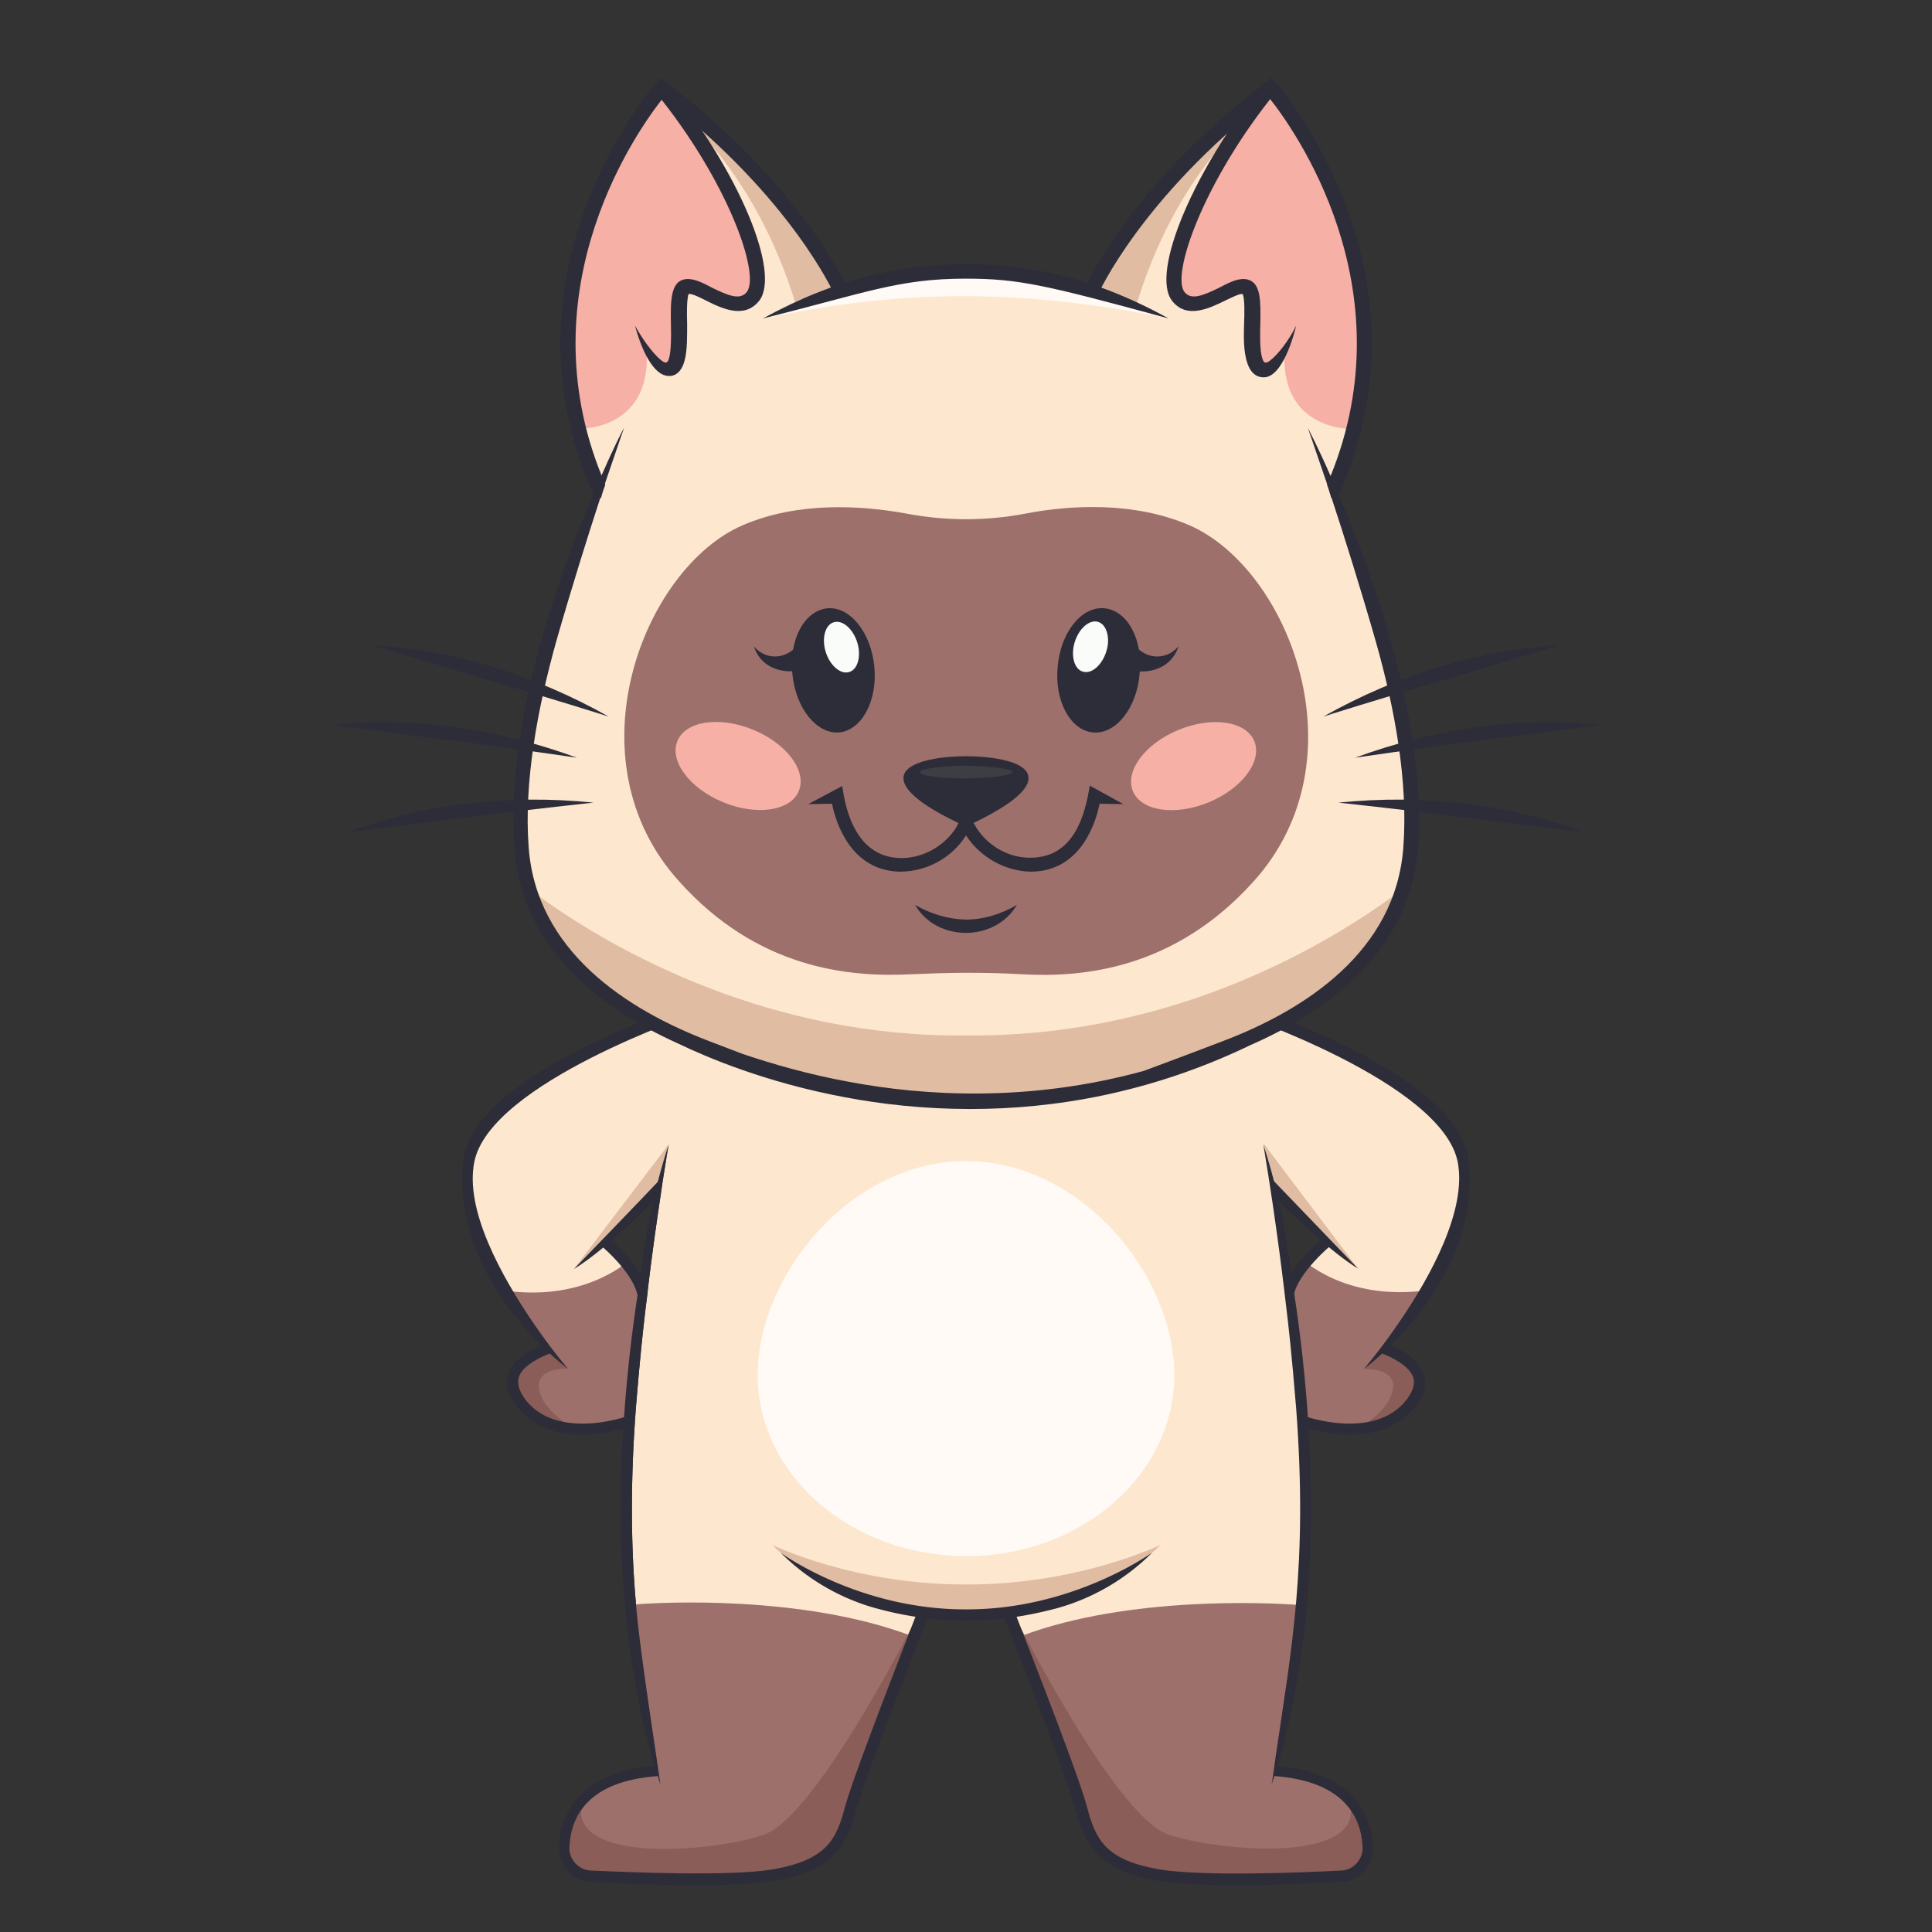 <svg xmlns="http://www.w3.org/2000/svg" xml:space="preserve" width="512" height="512"><rect width="100%" height="100%" fill="#333333" stroke="none"/><path fill="#FDE7CF" d="m368.25 357.607-1.187-.564c9.167-12.113 23.489-34.195 20.654-49.197-4.2-21.3-59.617-39.646-60.217-39.846h-143c-.5.2-55 18.5-59.2 39.7-3.039 15.436 11.406 37.675 20.882 50.162l-.782.338c-1.7.6-7.3 3-8.3 6.4-.5 1.8 0 3.8 1.8 6.1 7.68 9.674 21.426 7.996 27.1 5.625.7-10.8 1.3-22.925 3-33.725-1.206-6.03-7.646-12.033-8.5-13.036 5.138-5.284 6.195-6.582 9.163-9.652 2.06-2.13 3.766-3.828 5.199-5.258-3.18 20.369-5.178 37.955-6.762 58.346-1.5 19.8-1.4 38.4.4 55.5 1.027 10.189 5.117 37.7 5.8 41.8h-.1c-18.9 1.3-23.2 11.1-23.5 19.1-.1 3.3 2.5 6.2 5.8 6.3 10.8.5 37.1 1.6 48.4-.3 14.5-2.5 17-8 19.4-17 2.095-8 16.734-44.646 19.635-51.315 8.229 1.119 16.879.986 23.848.022 5.589 14.323 17.745 42.994 20.017 51.293 2.5 9 4.9 14.5 19.4 17 11.3 1.9 37.6.9 48.4.3 3.3-.1 5.9-3 5.8-6.3-.3-8-4.6-17.8-23.5-19.1-.16 0-.127.392.3-2.6 5.771-35.781 8.54-58.72 5.8-94.7-1.169-17.194-4.15-42.356-6.82-58.724 5.032 4.667 4.243 4.18 14.793 14.776l-.973.968c-2.5 2.1-7.813 6.913-8.813 11.913 2.409 15.302 2.304 25.242 3.375 34.01l.873 1.164c3.1 1 19.558 4.218 27.258-5.482 1.8-2.2 2.787-5.468 2.187-7.268-1.1-3.4-5.93-6.05-7.63-6.75z"/><path fill="#9D706B" d="M355.4 496.2c3.3-.1 7.2-1.5 7.1-4.8-.3-8-.3-19.5-19.2-20.8l-3.1-1.1-2.5.7c.1-.6.2-1.3.3-2 1-6.2 4.3-27.3 5.4-39.2.1-1.2.2-2.5.3-3.7-6.8-.5-44.3-2.5-72.9 8.2 4.7 12 14.8 38.2 16.8 45.4 2.5 9 4.9 14.5 19.4 17 11.4 1.8 37.6.8 48.4.3z"/><path fill="#8A5D58" d="m268.9 428.3 5 14.8c2.7 6.9 11.5 27.2 13.8 35.7 2.5 9 4.9 14.5 19.4 17 11.3 1.9 37.6.9 48.4.3 3.3-.1 5.9-3 5.8-6.3-.1-3.4-1-7-3.3-10.4 1 14.3-35 11.2-48.3 6.8-14.1-4.6-40.8-57.9-40.8-57.9z"/><path fill="#E0BCA2" d="m336.7 313.9 23.2 22.3-25-33.1z"/><path fill="#9D706B" d="m367.7 356.9 9 7.5-2.7 7-6.8 5-12.1 2.2-9.9-1.4s-2.7-17.7-3-30.7c-.3-12.9 4.6-11.4 4.6-11.4 14.7 10.6 32.4 6.6 32.4 6.6l-11.5 15.2z"/><path fill="#8A5D58" d="M367.8 356.9s9 6.7 9 7.5-2 5-2 5-2.4 6.3-5.6 7.3c-3.2.9-7.3.6-7.3.6s6.8-4.2 7.3-9.6c.4-5.3-7.7-4.9-7.7-4.9l6.3-5.9z"/><path fill="#2D2D39" d="M338.273 467.971c21.4 1.7 25.427 14.229 25.627 21.629.1 4.8-3.6 8.9-8.3 9.1-7.4.4-17.9.9-27.9.9-8.2 0-16-.3-21.1-1.2-16-2.8-19-9.6-21.6-18.9-2.5-9.2-19.1-51.5-19.3-51.9l2.9-1.2c.6 1.7 16.9 42.8 19.4 52.2 2.3 8.8 4.8 14.3 19.2 16.8 11.3 1.9 37.5.9 48.3.3 3.1-.1 5.7-2.9 5.6-6.1-.3-8-4.889-17.64-23.589-18.94l.762-2.689zM337.3 312.7c2.4 2.5 22 22.9 22.6 23.5-7.2-4.4-16.4-13.4-21.5-18.3l-1.1-5.2z"/><path fill="#2D2D39" d="M361.5 362.7c.1-.1 4.5-5.2 9.5-12.6 8-11.7 17.8-29.4 15.3-42.2-4.2-21-58.5-39.3-59.1-39.5l.9-2.8c.6.2 58.4 18.5 61.1 41.8 3.7 32.2-27.6 55.4-27.7 55.3z"/><path fill="#2D2D39" d="m344.8 378 1-2.7c.2.1 18.4 6.5 26.9-4.3 1.7-2.2 2.4-4.3 1.8-6-1.2-3.8-8.4-6.4-8.5-6.4l1.9-2.2c.3.1 7.8 2.5 9.4 7.8.9 2.7.1 5.6-2.2 8.5-4.6 5.9-11.3 7.5-17.3 7.5-6.8 0-12.4-2-13-2.2zM340.5 341.3c.4-1.2.635-2.321 1.435-3.421 3.1-5.3 8.865-10.079 9.265-10.279l1.8 2.2c-.1 0-8.92 7.378-10.12 13.378l-2.38-1.878z"/><path fill="#2D2D39" d="M343 342.9c-1.274-7.643-2.23-21.093-8.2-39.6 3.818 22.905 5.655 39.754 6.013 42.649.545 4.407 1.492 12.606 2.687 27.351 3.115 41.454-1.289 63.881-5.392 91.884-.7 4.775-.466 3.736-1.108 7.716 12.319-36.954 12.959-84.201 6-130zM169 342.9c.3-1.8.5-3.6.9-5.3 1.3-15.7 7.3-34.3 7.3-34.3-.1.6-.7 4.1-1.6 9.7-.2 1.2-.3 2.4-.5 3.7-1 6.4-2.2 15-3.4 24.8 0 .3-.1.7-.1 1.2-1.2 9.1-2.2 19.5-3.1 30.6-1.3 17.3-1.6 36.4.4 55.5 1.1 10.9 4.1 30.1 5.4 39.2.1 1.1.3 2 .4 2.8.2 1.2.3 1.9.3 2.1-.2-.6-.4-1.4-.6-2.1-.3-1-.6-1.8-.9-2.8-1.9-6.4-3.5-13-4.7-19.7-7.1-37.6-4.1-77.1.2-105.4z"/><path fill="#9D706B" d="M205 495.8c14.5-2.5 17-8 19.4-17 1.9-7.2 12.1-33.4 16.8-45.4-28.6-10.7-66.1-8.8-72.9-8.2.1 1.3.2 2.6.3 3.7 1.2 11.9 4.5 33 5.4 39.2.1.7.2 1.4.3 2l.1.6-1.3-1c-18.9 1.3-21.9 12.1-22.3 20.1-.1 3.3 2.5 6.2 5.8 6.3 10.8.6 37 1.6 48.4-.3z"/><path fill="#E0BCA2" d="M256 419.9c-29.6.1-50.989-10.35-51.288-10.45 10.838 10.839 25.86 14.687 26.089 14.75 7.3 1.9 15.6 3.3 24.7 3.3 15.326 0 33.047-2.964 47.2-13.9.051-.041 3.49-2.686 4.821-4.15-.301.1-21.922 10.55-51.522 10.45z"/><path fill="#8A5D58" d="M202.3 486.3c-13.2 4.4-49.2 7.5-48.3-6.8-2.4 3.3-3.2 6.9-3.3 10.4-.1 3.3 2.5 6.2 5.8 6.3 10.8.5 37.1 1.6 48.4-.3 14.5-2.5 17-8 19.4-17 2.2-8.4 11.1-28.7 13.8-35.7l5-14.8c0-.1-26.7 53.2-40.8 57.9z"/><path fill="#E0BCA2" d="m177.2 303.3-25.1 33 23.2-22.4z"/><path fill="#9D706B" d="M132.9 341.8s17.6 4 32.4-6.6c0 0 4.9-1.5 4.6 11.4-.3 12.9-3 30.7-3 30.7l-9.9 1.4-12.1-2.2-6.8-5-2.7-7 9-7.5-11.5-15.2z"/><path fill="#8A5D58" d="M150.5 362.7s-8.1-.4-7.7 4.9c.4 5.4 7.3 9.6 7.3 9.6s-4.1.2-7.3-.6c-3.2-1-5.6-7.3-5.6-7.3s-2-4.3-2-5 9-7.5 9-7.5l6.3 5.9z"/><path fill="#2D2D39" d="M174.361 470.684c-18.7 1.3-23.161 10.916-23.461 18.916-.1 3.2 2.5 6 5.6 6.1 10.8.5 37 1.6 48.3-.3 14.4-2.5 16.9-8 19.2-16.8 2.6-9.4 18.8-50.5 19.4-52.2l2.9 1.2c-.2.4-16.9 42.7-19.3 51.9-2.6 9.3-5.6 16.1-21.6 18.9-5.1.9-12.9 1.2-21.1 1.2-9.9 0-20.5-.4-27.9-.9-4.7-.2-8.4-4.3-8.3-9.1.2-7.4 4.253-19.931 25.553-21.631l.708 2.715zM173.6 318c-5 4.9-14.3 13.9-21.5 18.3.6-.6 20.3-21 22.6-23.5l-1.1 5.2z"/><path fill="#2D2D39" d="M122.8 307.4c2.7-23.3 60.4-41.5 61.1-41.8l.9 2.8c-.5.2-54.9 18.5-59.1 39.5-2.6 12.8 7.3 30.4 15.3 42.2 5 7.4 9.4 12.5 9.5 12.6-.1.1-31.4-23.1-27.7-55.3z"/><path fill="#2D2D39" d="M154.2 380.2c-6 0-12.7-1.6-17.3-7.5-2.4-3-3.1-5.9-2.2-8.5 1.6-5.3 9.1-7.7 9.4-7.8l1.9 2.2c-.1 0-7.4 2.6-8.5 6.4-.5 1.7.1 3.7 1.8 6 8.5 10.8 26.7 4.4 26.9 4.3l1 2.7c-.6.2-6.2 2.2-13 2.2zM171.5 341.4c0 .3-.1.7-.1 1.2l-2.5.5c-1.3-6.1-9.8-13.2-9.9-13.2l1.8-2.2c.3.2 5.9 4.8 9 10.1.8 1 1.3 2.3 1.7 3.6zM256 426.5c-27.9.1-48.3-14.4-49.1-15 9.333 9.333 19.546 13.145 25.2 14.7 2.873.76 12.001 3.3 24 3.3 8.961 0 16.778-1.388 24-3.3a57.336 57.336 0 0 0 25.2-14.7c-1 .6-21.4 15.1-49.3 15z"/><path fill="#FFFAF5" d="M311.2 364.4c0-26.5-24.7-56.7-55.2-56.7-30.5 0-55.2 30.2-55.2 56.7s24.7 47.9 55.2 48c30.5 0 55.2-21.5 55.2-48z"/><path fill="#2D2D39" d="M169 342.9c1.274-7.641 2.23-21.093 8.2-39.6-3.542 21.252-5.6 38.871-5.6 39.4-1.2 9.1-2.2 19.5-3.1 30.6-1.3 17.3-1.6 36.4.4 55.5 1.063 10.537 3.902 28.831 5.265 38.258.818 5.661.835 5.575.835 5.842-.016-.047-1.43-4.654-1.73-5.68a181.872 181.872 0 0 1-4.47-18.92c-7.1-37.6-4.1-77.1.2-105.4z"/><g><path fill="#FDE7CF" d="M360.2 150.5c-6.805-22.921-6.3-21.165-6.3-21.3 4.188-11.168 11.646-42.307 5.1-62.7-8.147-24.753-22.4-43.101-22.4-43.4-.155.155-.671.706-5 5.3-20.878 13.918-40.082 43.3-42.991 48.359-13.104-1.747-32.749-5.764-32.621-5.764.191 0-33.318 5.405-32.988 5.405-2.129-3.042-15.919-28.595-42.6-48-4.329-4.594-4.845-5.145-5-5.3-.675.675-14.936 20.722-22.4 43.4-4.458 13.718-2.435 29.507.1 43.7.589 3.534 3.601 15.736 5 19 0 .116.505-1.62-6.3 21.3-7.268 16.612-13.556 41.543-14 61.5 0 22.069 5.346 42.184 25 53.3 31.115 17.802 68.766 27.3 93.3 27.3 24.574 0 61.738-9.329 93.3-27.3 18.298-10.586 24.701-29.106 25-50.3-.2-2.202-.29-32.706-14.2-64.5z"/><path fill="#9D706B" d="M315.2 139.2c-14.6-6.3-31.4-5.4-43.4-3.1-5.2 1-10.5 1.5-15.8 1.5-5.3 0-10.6-.5-15.8-1.5-12.1-2.2-28.8-3.2-43.4 3.1-26.3 11.4-46.1 62.1-16.8 94.4 20.7 23.1 44.9 25.4 61.1 24.6 5-.2 10-.4 15-.4s10 .1 15 .4c16.2.9 40.3-1.5 61.1-24.6 29.2-32.3 9.4-82.9-17-94.4z"/><path fill="#E0BCA2" d="m289 76.5 12.2 4.2c8.832-29.263 24.336-44.54 27.579-47.497C317.545 31.039 289 76.5 289 76.5z"/><path fill="#F6B0A6" d="m349.2 42.7-12.6-18.5-3.7 4.7-13.7 19.6s-7.3 17.9-7.4 18.5c-.1.4 0 11.8 0 11.8l5.5 2.5 9.3-5.8 5.2 1.1-.1 16.6s3.6 4.8 3.9 5.1c.4.3 4.792-4.357 4.792-4.357-.7 20.3 18.008 19.757 18.008 19.757l3.2-18.2-1.1-22.6-11.3-30.2z"/><ellipse transform="rotate(-22.351 316.3 203.028)" fill="#F6B0A6" cx="316.31" cy="203.035" rx="17.401" ry="10.4"/><path fill="#2D2D39" d="M292.7 161.2c-6-.6-11.6 6.3-12.4 15.4-.9 9.1 3.3 16.9 9.3 17.5s11.6-6.3 12.4-15.4c1-9.2-3.2-16.9-9.3-17.5z"/><path fill="#2D2D39" d="m300.2 170.2-4.6 5.7c5.8 3.7 14.5 2.5 16.7-4.6-3.6 4.1-9.4 3.3-12.1-1.1z"/><path fill="#F9FCF8" d="M291 164.8c-2.3-.7-5.1 1.8-6.2 5.4s-.1 7.2 2.2 7.8c2.3.7 5.1-1.8 6.2-5.4 1.1-3.5.1-7.1-2.2-7.8z"/><path fill="#2D2D39" d="m337 20.6-1.4 1.1c-36.1 27.6-47.6 53.5-48.1 54.7L291 78c.1-.2 11.3-25.4 45.4-52 6.4 8 36.6 50 16.2 100.2-.3.7-.7 1.5-.9 2.3.4 1 .7 2.2 1.1 3.4l1.3.6c.2-.5.5-1 .7-1.4 26.7-59.4-16.1-108.5-16.5-109l-1.3-1.5z"/><path fill="#2D2D39" d="M334.319 94.196c-.465-2.22-.392-5.807-.319-8.496.1-5.7.2-10.7-3.3-11.6-2.2-.6-4.7.6-7.5 2.1-4.5 2.2-7.5 3.4-9.3 1.2-3.6-4.7 5.2-29.6 24.2-53l-3.1-2.5c-18.5 22.8-30.2 50.3-24.4 57.8 3.8 4.9 9.7 2.1 14 0 1.7-.8 3.8-1.9 4.7-1.8.6 1.1.5 5.3.4 7.8-.056 3.063-.867 14.3 5.2 14.3 5.009 0 8.03-11.269 8.6-13.7-2.01 4.111-5.047 7.858-6.911 9.244-1.061.789-1.767 1.055-2.27-1.348zM413.3 171c-20.9 1.1-42.5 7.6-62.6 18.9 0 0 15.1-4.8 31.4-9.5 11.6-3.5 31.2-9.4 31.2-9.4zM423.9 192.1c-20.8-2.3-43.2.8-64.8 8.7 0 0 15.7-2.3 32.5-4.5 12-1.4 32.3-4.2 32.3-4.2zM419.6 220.5c-19.6-7.4-42-10.1-64.9-7.8 0 0 15.8 1.7 32.6 3.8 11.9 1.6 32.3 4 32.3 4z"/><path fill="#FFFAF5" d="M202.2 84.4c27.323-5.638 59.75-9.853 107.5 0-13.32-6.496-30.888-12.833-53.069-12.99-28.5-.203-54.331 12.923-54.431 12.99z"/><path fill="#E0BCA2" d="M183.597 33.159C187.152 36.518 202.211 52 210.9 80.7l12.2-4.2c-.096 0-28.168-44.702-39.503-43.341zM256 274.4c-50.854.598-92.489-21.34-115.5-38.6l-.1-.1c3.3 12 10.2 22.7 22.4 29.7 21.2 12.1 41.5 18.8 57.8 22.6h.1c19.6 4.5 33.3 4.7 35.4 4.7 2.1 0 15.8-.2 35.4-4.7h.1c16.3-3.7 36.6-10.5 57.8-22.6 12.1-7 18.9-17.7 22.1-29.6-23.262 17.448-64.366 39.202-115.5 38.6z"/><path fill="#F6B0A6" d="m151.5 72.8-1.1 22.6 3.2 18.2s18.513.516 17.813-19.884c0 0 4.587 4.784 4.987 4.484.3-.3 3.9-5.1 3.9-5.1l-.1-16.6 5.2-1.1 9.3 5.8 5.5-2.5V66.9c-.1-.5-7.4-18.5-7.4-18.5l-13.7-19.6-3.7-4.7-12.6 18.5-11.3 30.2z"/><ellipse transform="rotate(-67.649 195.6 202.995)" fill="#F6B0A6" cx="195.606" cy="203.002" rx="10.4" ry="17.401"/><path fill="#2D2D39" d="M210 178.7c.9 9.1 6.5 15.9 12.4 15.4 6-.6 10.2-8.4 9.3-17.5s-6.5-15.9-12.4-15.4c-6.1.6-10.3 8.3-9.3 17.5z"/><path fill="#2D2D39" d="M199.8 171.3c2.2 7.1 10.9 8.2 16.7 4.6l-4.6-5.7c-2.8 4.4-8.6 5.2-12.1 1.1z"/><path fill="#F9FCF8" d="M218.8 172.7c1.1 3.6 3.9 6.1 6.2 5.4 2.3-.6 3.3-4.2 2.2-7.8s-3.9-6.1-6.2-5.4c-2.3.6-3.3 4.2-2.2 7.8z"/><path fill="#2D2D39" d="M173.8 22.1c-.5.5-43.3 49.6-16.5 109 .2.4.5.9.7 1.4l1.3-.6c.3-1.2.7-2.4 1.1-3.4-.2-.8-.6-1.6-.9-2.3C139.1 76 169.3 34 175.7 26c34.1 26.6 45.3 51.8 45.4 52l3.5-1.6c-.5-1.1-12-27-48.1-54.7l-1.4-1.1-1.3 1.5z"/><path fill="#2D2D39" d="M168.3 86.3c.485 2.068 2.871 10.149 6.696 12.618 1.748 1.128 5.185 1.591 6.478-3.551.668-2.656.626-6.12.626-9.667-.1-2.5-.1-6.7.4-7.8 1-.1 3.1 1 4.7 1.8 4.2 2.1 10.1 4.9 14 0 5.8-7.5-5.491-34.38-24.091-57.18L173.7 24.4c19.1 23.4 27.9 48.3 24.2 53-1.8 2.2-4.8 1-9.3-1.2-2.8-1.5-5.3-2.7-7.5-2.1-3.4.9-3.4 5.9-3.3 11.6.117 4.343-.029 7.214-.392 8.819-.447 1.973-1.058 1.948-2.563.635-1.961-1.71-4.717-5.427-6.545-8.854zM288.8 208.2c-1.293 8.081-4.288 19.004-15.6 19.1-5.8.1-11.3-3-14.5-8-.2-.4-.4-.8-.7-1.2 6-2.9 13.2-7 14.4-10.8.3-1 .2-1.8-.3-2.7-1.9-3.1-9.9-4.2-16.1-4.2-6.2 0-14.1 1.1-16.1 4.2-.5.8-.6 1.7-.3 2.7 1.2 4 9.3 8.4 14.4 10.8l-.6 1.2c-3.2 5-8.8 8.1-14.6 8.1-13.279-.113-15.098-15.961-15.6-19.1l-9 4.8 6.3-.1c.9 4.6 4.8 17.9 18.2 18h.1c6.9-.1 13.5-3.7 17.2-9.6 3.8 5.8 10.4 9.5 17.2 9.6h.1c13.3-.1 17.2-13.4 18.1-18l6.3.1-8.9-4.9zM256 243.7c-4.6-.1-9.2-1.4-13.5-3.9 5.7 9.9 21.2 9.9 27 0-4.3 2.5-8.9 3.9-13.5 3.9zM256.025 69.995c-17.089 0-34.449 3.715-53.825 14.405 27.623-6.907 36.035-10.554 53.675-10.554 13.962 0 21.036 1.61 53.825 10.554-22.024-12.152-39.639-14.405-53.675-14.405zM98.7 171c20.9 1.1 42.5 7.6 62.6 18.9 0 0-15.1-4.8-31.4-9.5-11.6-3.5-31.2-9.4-31.2-9.4zM88.1 192.1c20.8-2.3 43.2.8 64.8 8.7 0 0-15.7-2.3-32.5-4.5-12-1.4-32.3-4.2-32.3-4.2zM92.4 220.5c19.6-7.4 42-10.1 64.9-7.8 0 0-15.8 1.7-32.6 3.8-11.9 1.6-32.3 4-32.3 4z"/><path fill="#3D3D44" d="M268.2 204.6c0-.7-3.2-1.2-7.6-1.5-1.4-.1-3-.1-4.6-.2-1.6 0-3.2.1-4.6.2-4.5.3-7.6.8-7.6 1.5-.1 1 5.4 1.7 12.2 1.7 6.9-.1 12.3-.8 12.2-1.7z"/><path fill="#2D2D39" d="M354.7 130.9c-.7-1.6-1.4-3.3-2.1-4.8-3.1-7.1-5.5-11.7-6-12.7.2.7 2.2 6.3 5.1 14.9.4 1 .7 2.2 1.1 3.4 3.4 10.3 7.7 24 11.8 38.3 5 17.6 8.6 37.1 7.3 54.5-2 27.6-26 43.1-47.8 51.4-7.6 2.9-15 5.7-21 7.9-30.5 8.4-58.4 6.6-78.1 2.9-10.9-2-20.5-4.8-28.2-7.4-2.9-1.1-5.8-2.2-8.9-3.4-21.7-8.3-45.8-23.8-47.8-51.4-1.3-17.4 2.4-36.9 7.3-54.5 4.1-14.3 8.4-28 11.8-38.4.3-1.2.7-2.4 1.1-3.4 2.9-8.6 4.9-14.2 5.1-14.9-.5.9-2.9 5.6-6 12.7-.7 1.5-1.4 3.2-2.1 4.8-9.4 22.1-23.4 61.1-21 93.9 1.9 26.6 22.7 42.5 43.3 51.8 7.7 3.7 23.4 10.4 44.4 14.3 9.5 1.8 20.7 3.1 33.2 3.1 21.9 0 47.5-4.1 74.1-16.9 21-9.2 42.5-25.2 44.5-52.3 2.3-32.8-11.7-71.7-21.1-93.8z"/></g></svg>
